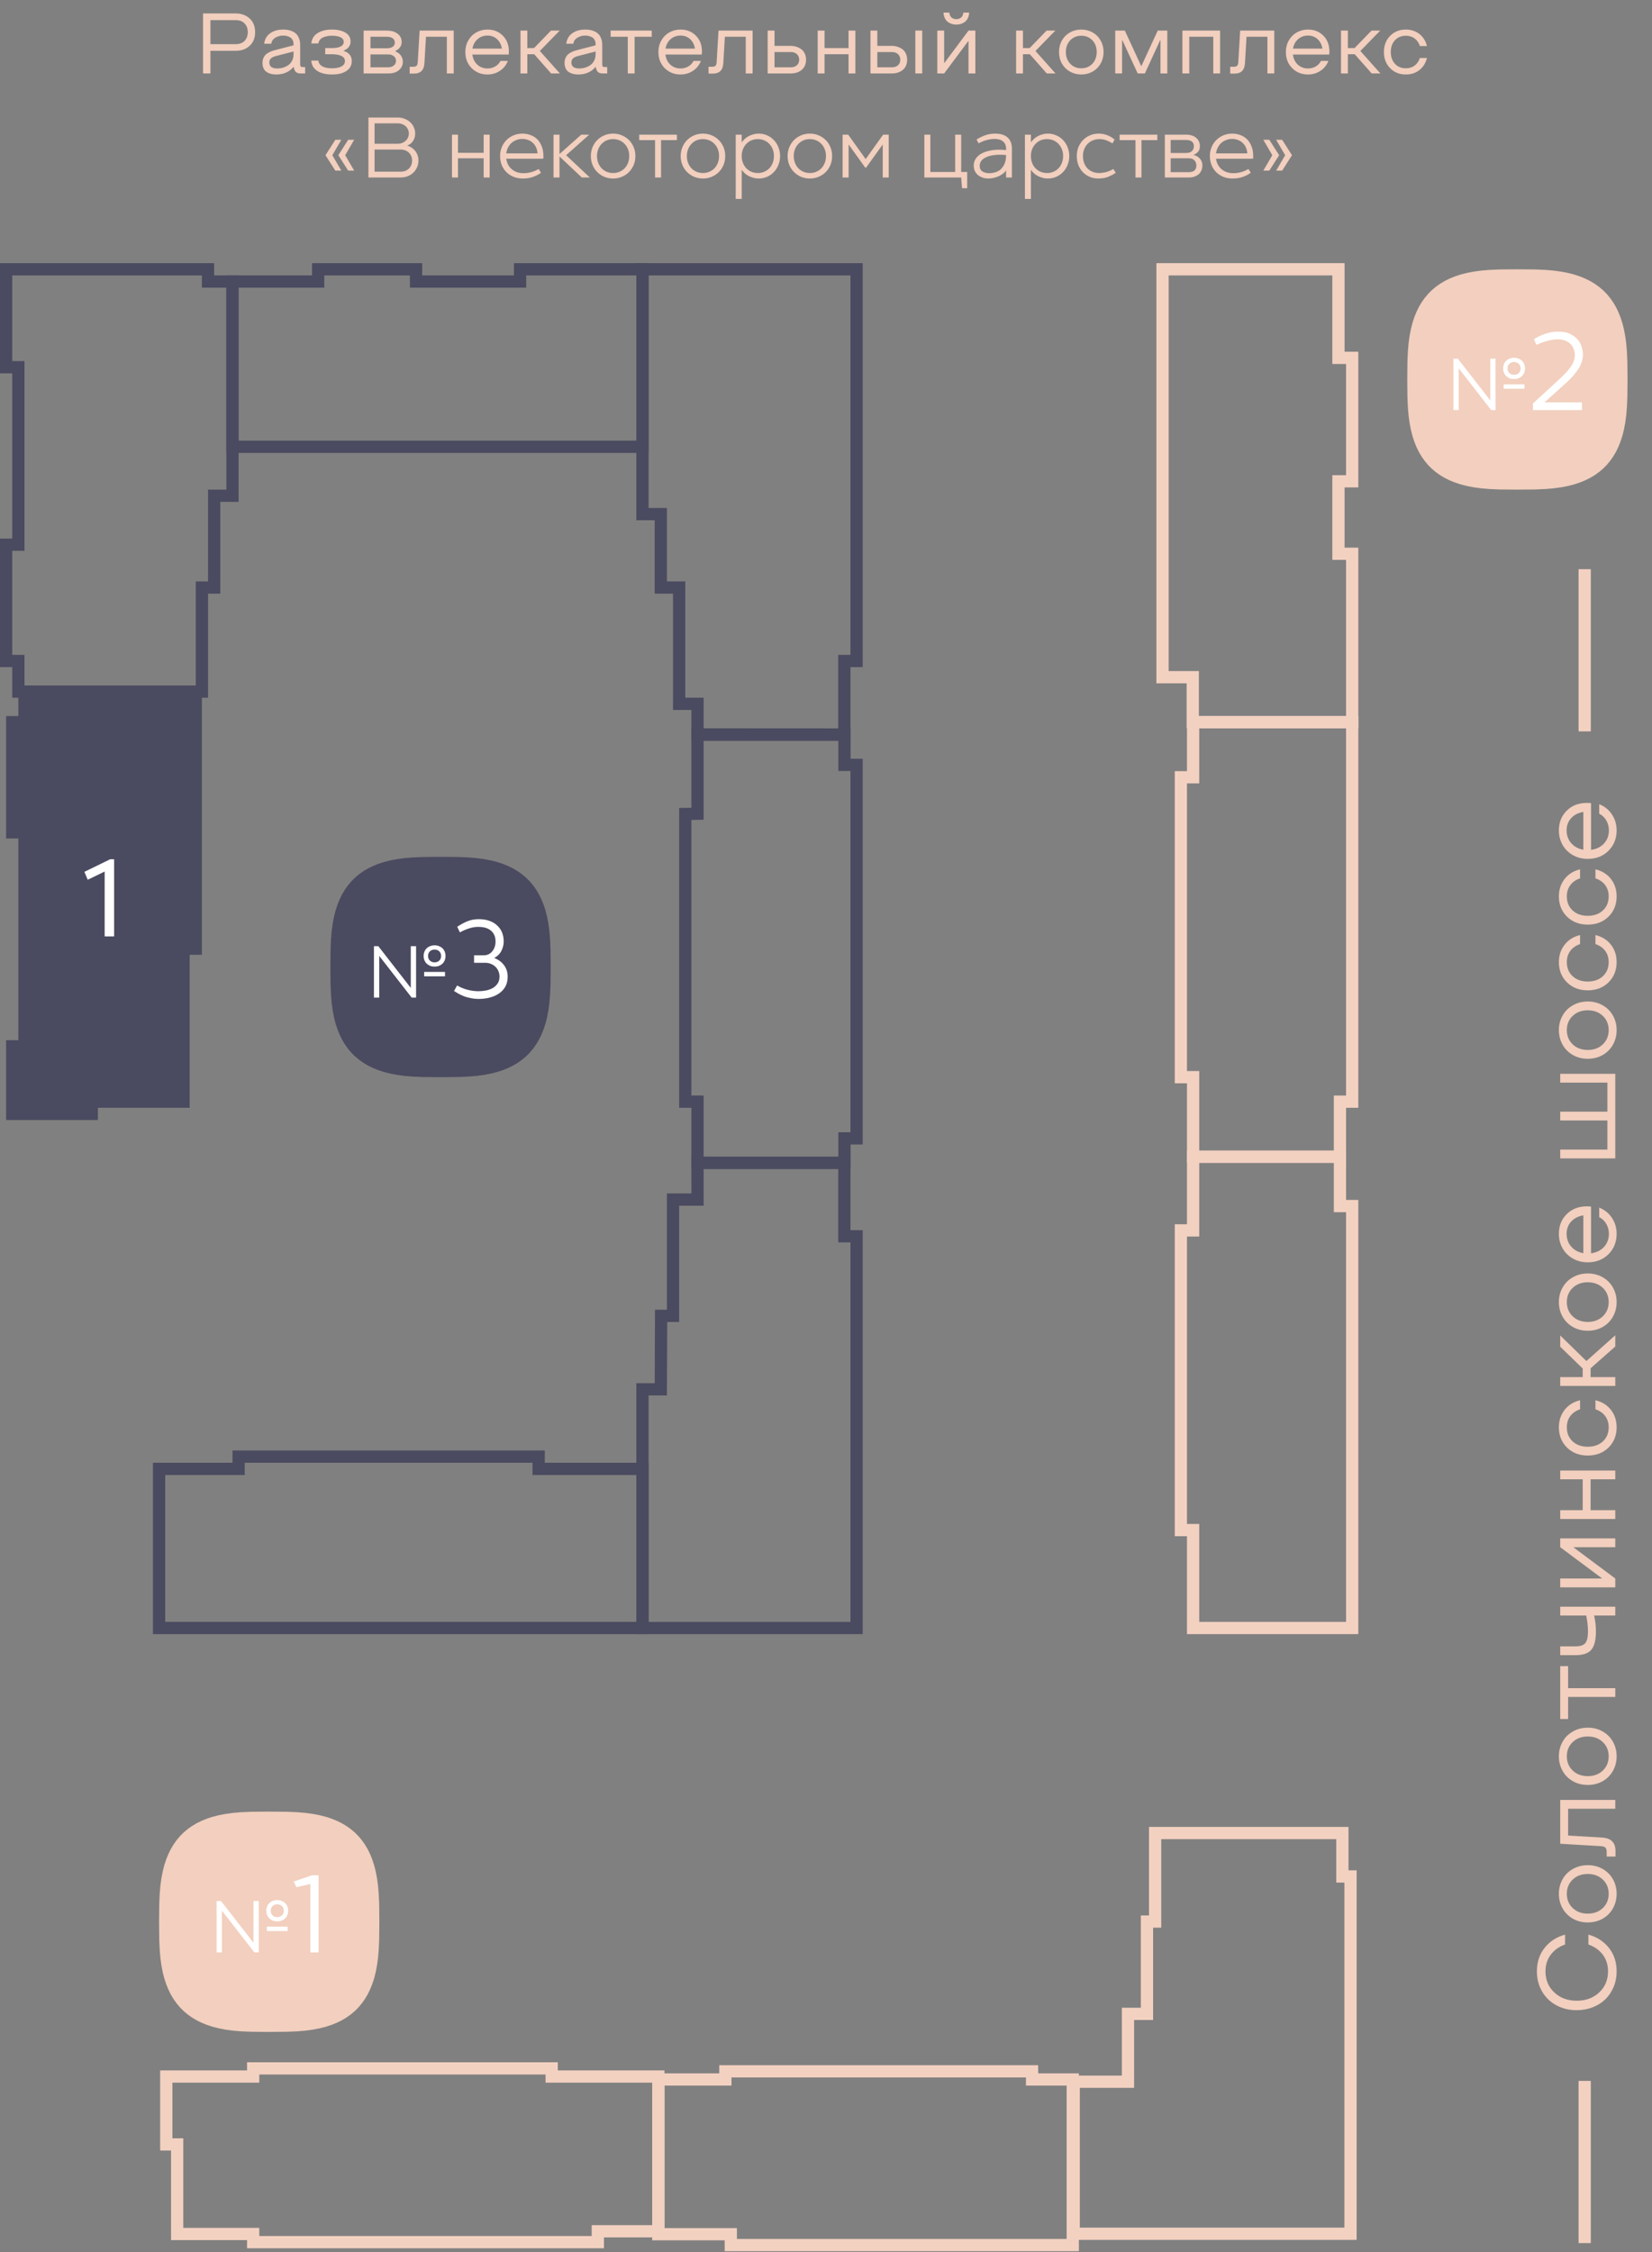 <svg width="270" height="368" viewBox="0 0 270 368" fill="none" xmlns="http://www.w3.org/2000/svg">
<rect x="0" y="0" width="270" height="368" fill="#808080" stroke="none"/>
<path d="M264.22 322.109C264.22 323.018 264.056 323.864 263.728 324.649C263.399 325.435 262.951 326.105 262.383 326.662C261.809 327.219 261.117 327.655 260.309 327.972C259.5 328.288 258.63 328.446 257.698 328.446C256.456 328.446 255.34 328.177 254.35 327.638C253.354 327.093 252.577 326.337 252.021 325.37C251.464 324.403 251.186 323.316 251.186 322.109C251.186 320.609 251.604 319.329 252.442 318.269C253.28 317.208 254.396 316.484 255.791 316.098V317.715C254.801 318.066 254.021 318.623 253.453 319.385C252.879 320.141 252.592 321.049 252.592 322.109C252.592 323.498 253.072 324.644 254.033 325.546C254.988 326.448 256.21 326.899 257.698 326.899C259.187 326.899 260.411 326.448 261.372 325.546C262.333 324.644 262.813 323.498 262.813 322.109C262.813 321.049 262.529 320.141 261.961 319.385C261.387 318.623 260.602 318.066 259.605 317.715V316.098C261 316.484 262.119 317.208 262.963 318.269C263.801 319.329 264.22 320.609 264.22 322.109ZM263.622 307.062C264.021 307.771 264.22 308.56 264.22 309.427C264.22 310.294 264.021 311.085 263.622 311.8C263.224 312.515 262.664 313.08 261.943 313.496C261.217 313.906 260.402 314.111 259.5 314.111C258.598 314.111 257.786 313.906 257.065 313.496C256.339 313.08 255.776 312.515 255.378 311.8C254.979 311.085 254.78 310.294 254.78 309.427C254.78 308.56 254.979 307.771 255.378 307.062C255.776 306.348 256.339 305.785 257.065 305.375C257.786 304.959 258.598 304.751 259.5 304.751C260.402 304.751 261.217 304.959 261.943 305.375C262.664 305.785 263.224 306.348 263.622 307.062ZM261.961 311.756C262.6 311.141 262.919 310.364 262.919 309.427C262.919 308.489 262.6 307.716 261.961 307.106C261.322 306.497 260.502 306.192 259.5 306.192C258.498 306.192 257.678 306.497 257.039 307.106C256.4 307.716 256.081 308.489 256.081 309.427C256.081 310.364 256.4 311.141 257.039 311.756C257.678 312.365 258.498 312.67 259.5 312.67C260.502 312.67 261.322 312.365 261.961 311.756ZM255 294.09H264V295.531H256.292V299.917L261.838 300.242C263.303 300.318 264.035 301.051 264.035 302.439V303.345H262.594V302.624C262.594 302.267 262.523 302.021 262.383 301.886C262.242 301.745 261.99 301.666 261.627 301.648L255 301.253V294.09ZM263.622 284.598C264.021 285.307 264.22 286.095 264.22 286.962C264.22 287.829 264.021 288.62 263.622 289.335C263.224 290.05 262.664 290.615 261.943 291.031C261.217 291.441 260.402 291.646 259.5 291.646C258.598 291.646 257.786 291.441 257.065 291.031C256.339 290.615 255.776 290.05 255.378 289.335C254.979 288.62 254.78 287.829 254.78 286.962C254.78 286.095 254.979 285.307 255.378 284.598C255.776 283.883 256.339 283.32 257.065 282.91C257.786 282.494 258.598 282.286 259.5 282.286C260.402 282.286 261.217 282.494 261.943 282.91C262.664 283.32 263.224 283.883 263.622 284.598ZM261.961 289.291C262.6 288.676 262.919 287.899 262.919 286.962C262.919 286.024 262.6 285.251 261.961 284.642C261.322 284.032 260.502 283.728 259.5 283.728C258.498 283.728 257.678 284.032 257.039 284.642C256.4 285.251 256.081 286.024 256.081 286.962C256.081 287.899 256.4 288.676 257.039 289.291C257.678 289.9 258.498 290.205 259.5 290.205C260.502 290.205 261.322 289.9 261.961 289.291ZM256.292 280.871H255L255 272.231H256.292V275.835H264V277.268H256.292V280.871ZM255 262.52H264V263.961H260.546C260.739 264.857 260.836 265.722 260.836 266.554C260.836 267.937 260.593 268.93 260.106 269.533C259.614 270.137 258.753 270.438 257.522 270.438H255V268.997H257.522C258.296 268.997 258.826 268.815 259.113 268.452C259.395 268.089 259.535 267.456 259.535 266.554C259.535 265.745 259.438 264.881 259.245 263.961H255V262.52ZM255 251.357H264V252.799H257.232V252.869L264 257.914V259.355H255V257.914H261.768V257.844L255 252.799V251.357ZM259.966 246.752H264V248.193H255V246.752H258.674V241.707H255V240.274H264V241.707H259.966V246.752ZM264.22 233.208C264.22 234.544 263.777 235.648 262.893 236.521C262.008 237.389 260.877 237.822 259.5 237.822C258.123 237.822 256.992 237.389 256.107 236.521C255.223 235.648 254.78 234.544 254.78 233.208C254.78 232.106 255.094 231.157 255.721 230.36C256.342 229.563 257.183 229.039 258.243 228.787V230.264C257.552 230.498 257.019 230.87 256.644 231.38C256.269 231.884 256.081 232.493 256.081 233.208C256.081 234.157 256.397 234.925 257.03 235.511C257.663 236.091 258.486 236.381 259.5 236.381C260.514 236.381 261.337 236.091 261.97 235.511C262.603 234.925 262.919 234.157 262.919 233.208C262.919 232.493 262.731 231.884 262.356 231.38C261.981 230.87 261.448 230.498 260.757 230.264V228.787C261.817 229.039 262.661 229.563 263.288 230.36C263.909 231.157 264.22 232.106 264.22 233.208ZM264 226.449H255V225.008H258.674L258.674 223.602L255 220.042V218.205L259.28 222.38L264 218.17V220.007L259.966 223.566L259.966 225.008H264V226.449ZM263.622 210.383C264.021 211.092 264.22 211.88 264.22 212.747C264.22 213.614 264.021 214.405 263.622 215.12C263.224 215.835 262.664 216.4 261.943 216.816C261.217 217.227 260.402 217.432 259.5 217.432C258.598 217.432 257.786 217.227 257.065 216.816C256.339 216.4 255.776 215.835 255.378 215.12C254.979 214.405 254.78 213.614 254.78 212.747C254.78 211.88 254.979 211.092 255.378 210.383C255.776 209.668 256.339 209.105 257.065 208.695C257.786 208.279 258.598 208.071 259.5 208.071C260.402 208.071 261.217 208.279 261.943 208.695C262.664 209.105 263.224 209.668 263.622 210.383ZM261.961 215.076C262.6 214.461 262.919 213.685 262.919 212.747C262.919 211.81 262.6 211.036 261.961 210.427C261.322 209.817 260.502 209.513 259.5 209.513C258.498 209.513 257.678 209.817 257.039 210.427C256.4 211.036 256.081 211.81 256.081 212.747C256.081 213.685 256.4 214.461 257.039 215.076C257.678 215.686 258.498 215.99 259.5 215.99C260.502 215.99 261.322 215.686 261.961 215.076ZM264.22 201.603C264.22 202.927 263.777 204.034 262.893 204.925C262.002 205.81 260.871 206.252 259.5 206.252C258.598 206.252 257.786 206.047 257.065 205.637C256.339 205.221 255.776 204.661 255.378 203.958C254.979 203.249 254.78 202.464 254.78 201.603C254.78 200.296 255.208 199.221 256.063 198.377C256.913 197.527 258.023 197.103 259.395 197.103L260.036 197.138V204.775C260.909 204.664 261.615 204.318 262.154 203.738C262.688 203.152 262.954 202.44 262.954 201.603C262.954 200.999 262.813 200.457 262.532 199.977C262.251 199.49 261.864 199.121 261.372 198.869V197.322C262.251 197.662 262.945 198.219 263.455 198.992C263.965 199.76 264.22 200.63 264.22 201.603ZM258.779 204.758V198.579C257.947 198.714 257.285 199.051 256.793 199.59C256.295 200.129 256.046 200.8 256.046 201.603C256.046 202.411 256.295 203.103 256.793 203.677C257.291 204.251 257.953 204.611 258.779 204.758ZM255 175.446H264V189.271H255V187.83H262.708V183.075H255V181.634H262.708V176.888H255V175.446ZM263.622 165.945C264.021 166.654 264.22 167.442 264.22 168.31C264.22 169.177 264.021 169.968 263.622 170.683C263.224 171.397 262.664 171.963 261.943 172.379C261.217 172.789 260.402 172.994 259.5 172.994C258.598 172.994 257.786 172.789 257.065 172.379C256.339 171.963 255.776 171.397 255.378 170.683C254.979 169.968 254.78 169.177 254.78 168.31C254.78 167.442 254.979 166.654 255.378 165.945C255.776 165.23 256.339 164.668 257.065 164.258C257.786 163.842 258.598 163.634 259.5 163.634C260.402 163.634 261.217 163.842 261.943 164.258C262.664 164.668 263.224 165.23 263.622 165.945ZM261.961 170.639C262.6 170.023 262.919 169.247 262.919 168.31C262.919 167.372 262.6 166.599 261.961 165.989C261.322 165.38 260.502 165.075 259.5 165.075C258.498 165.075 257.678 165.38 257.039 165.989C256.4 166.599 256.081 167.372 256.081 168.31C256.081 169.247 256.4 170.023 257.039 170.639C257.678 171.248 258.498 171.553 259.5 171.553C260.502 171.553 261.322 171.248 261.961 170.639ZM264.22 157.2C264.22 158.536 263.777 159.641 262.893 160.514C262.008 161.381 260.877 161.814 259.5 161.814C258.123 161.814 256.992 161.381 256.107 160.514C255.223 159.641 254.78 158.536 254.78 157.2C254.78 156.099 255.094 155.149 255.721 154.353C256.342 153.556 257.183 153.031 258.243 152.779V154.256C257.552 154.49 257.019 154.862 256.644 155.372C256.269 155.876 256.081 156.485 256.081 157.2C256.081 158.149 256.397 158.917 257.03 159.503C257.663 160.083 258.486 160.373 259.5 160.373C260.514 160.373 261.337 160.083 261.97 159.503C262.603 158.917 262.919 158.149 262.919 157.2C262.919 156.485 262.731 155.876 262.356 155.372C261.981 154.862 261.448 154.49 260.757 154.256V152.779C261.817 153.031 262.661 153.556 263.288 154.353C263.909 155.149 264.22 156.099 264.22 157.2ZM264.22 146.46C264.22 147.796 263.777 148.9 262.893 149.773C262.008 150.641 260.877 151.074 259.5 151.074C258.123 151.074 256.992 150.641 256.107 149.773C255.223 148.9 254.78 147.796 254.78 146.46C254.78 145.358 255.094 144.409 255.721 143.612C256.342 142.815 257.183 142.291 258.243 142.039V143.516C257.552 143.75 257.019 144.122 256.644 144.632C256.269 145.136 256.081 145.745 256.081 146.46C256.081 147.409 256.397 148.177 257.03 148.763C257.663 149.343 258.486 149.633 259.5 149.633C260.514 149.633 261.337 149.343 261.97 148.763C262.603 148.177 262.919 147.409 262.919 146.46C262.919 145.745 262.731 145.136 262.356 144.632C261.981 144.122 261.448 143.75 260.757 143.516V142.039C261.817 142.291 262.661 142.815 263.288 143.612C263.909 144.409 264.22 145.358 264.22 146.46ZM264.22 135.685C264.22 137.009 263.777 138.116 262.893 139.007C262.002 139.892 260.871 140.334 259.5 140.334C258.598 140.334 257.786 140.129 257.065 139.719C256.339 139.303 255.776 138.743 255.378 138.04C254.979 137.331 254.78 136.546 254.78 135.685C254.78 134.378 255.208 133.303 256.063 132.459C256.913 131.609 258.023 131.185 259.395 131.185L260.036 131.22V138.857C260.909 138.746 261.615 138.4 262.154 137.82C262.688 137.234 262.954 136.522 262.954 135.685C262.954 135.081 262.813 134.539 262.532 134.059C262.251 133.572 261.864 133.203 261.372 132.951V131.404C262.251 131.744 262.945 132.301 263.455 133.074C263.965 133.842 264.22 134.712 264.22 135.685ZM258.779 138.84V132.661C257.947 132.796 257.285 133.133 256.793 133.672C256.295 134.211 256.046 134.882 256.046 135.685C256.046 136.493 256.295 137.185 256.793 137.759C257.291 138.333 257.953 138.693 258.779 138.84Z" fill="#F2CFBE"/>
<path d="M259 340V366.5" stroke="#F3D1C1" stroke-width="2"/>
<path d="M259 93V119.5" stroke="#F3D1C1" stroke-width="2"/>
<path d="M38.505 8.302H34.39V12H33.187V2.197H38.505C39.439 2.197 40.205 2.471 40.802 3.018C41.399 3.564 41.697 4.31 41.697 5.253C41.697 6.196 41.399 6.941 40.802 7.488C40.205 8.031 39.439 8.302 38.505 8.302ZM34.39 7.215H38.505C39.143 7.215 39.633 7.035 39.975 6.675C40.321 6.31 40.494 5.836 40.494 5.253C40.494 4.67 40.321 4.198 39.975 3.838C39.633 3.473 39.143 3.291 38.505 3.291H34.39V7.215ZM45.17 12.171C44.96 12.171 44.762 12.157 44.575 12.13C44.388 12.107 44.188 12.055 43.974 11.973C43.764 11.891 43.582 11.784 43.427 11.651C43.276 11.519 43.151 11.337 43.051 11.104C42.95 10.872 42.9 10.601 42.9 10.291C42.9 10.018 42.941 9.771 43.023 9.553C43.105 9.334 43.21 9.154 43.338 9.013C43.465 8.867 43.632 8.737 43.837 8.623C44.047 8.505 44.247 8.411 44.438 8.343C44.634 8.274 44.869 8.206 45.143 8.138L47.973 7.406V7.215C47.973 6.951 47.92 6.723 47.815 6.531C47.711 6.335 47.572 6.189 47.398 6.094C47.225 5.993 47.047 5.923 46.865 5.882C46.683 5.836 46.492 5.813 46.291 5.813C45.799 5.813 45.364 5.932 44.985 6.169C44.612 6.401 44.393 6.729 44.329 7.153H43.181C43.263 6.415 43.586 5.843 44.151 5.438C44.717 5.032 45.43 4.829 46.291 4.829C46.546 4.829 46.788 4.847 47.016 4.884C47.243 4.916 47.487 4.989 47.747 5.103C48.007 5.212 48.228 5.355 48.41 5.533C48.597 5.711 48.752 5.957 48.875 6.271C48.998 6.581 49.06 6.941 49.06 7.352V10.517C49.06 10.685 49.092 10.801 49.155 10.865C49.224 10.929 49.342 10.961 49.511 10.961H49.873V12H49.087C48.545 12 48.21 11.758 48.082 11.275L48 10.961H47.938C47.62 11.353 47.221 11.654 46.742 11.863C46.268 12.068 45.744 12.171 45.17 12.171ZM45.307 11.187C45.639 11.187 45.958 11.141 46.264 11.05C46.574 10.954 46.858 10.817 47.118 10.64C47.378 10.457 47.585 10.213 47.74 9.908C47.895 9.603 47.973 9.254 47.973 8.862V8.418L45.143 9.143C44.751 9.243 44.466 9.375 44.288 9.539C44.11 9.699 44.022 9.922 44.022 10.209C44.022 10.861 44.45 11.187 45.307 11.187ZM54.275 12.171C53.227 12.171 52.407 11.968 51.815 11.562C51.222 11.152 50.912 10.599 50.885 9.901H52.033C52.074 10.302 52.284 10.612 52.662 10.831C53.045 11.05 53.583 11.159 54.275 11.159C54.913 11.159 55.422 11.059 55.8 10.858C56.183 10.658 56.374 10.366 56.374 9.983C56.374 9.605 56.18 9.325 55.793 9.143C55.41 8.956 54.884 8.862 54.214 8.862H53.154V7.857H54.248C54.854 7.857 55.326 7.773 55.663 7.604C56.005 7.436 56.176 7.183 56.176 6.846C56.176 6.508 56.007 6.258 55.67 6.094C55.333 5.925 54.859 5.841 54.248 5.841C53.984 5.841 53.738 5.861 53.51 5.902C53.282 5.939 53.059 6.003 52.84 6.094C52.626 6.18 52.448 6.31 52.307 6.483C52.165 6.652 52.074 6.857 52.033 7.099H50.885C50.94 6.383 51.27 5.827 51.876 5.431C52.487 5.03 53.277 4.829 54.248 4.829C55.15 4.829 55.884 4.995 56.449 5.328C57.014 5.661 57.297 6.148 57.297 6.791C57.297 7.461 56.923 7.955 56.176 8.274V8.329C56.586 8.448 56.907 8.646 57.14 8.924C57.377 9.197 57.495 9.55 57.495 9.983C57.495 10.667 57.208 11.203 56.634 11.59C56.06 11.977 55.273 12.171 54.275 12.171ZM59.43 12V5H63.237C63.962 5 64.545 5.171 64.987 5.513C65.429 5.85 65.65 6.294 65.65 6.846C65.65 7.502 65.304 7.996 64.611 8.329V8.391C65.003 8.546 65.306 8.773 65.52 9.074C65.735 9.37 65.842 9.71 65.842 10.093C65.842 10.63 65.632 11.084 65.213 11.453C64.798 11.818 64.233 12 63.518 12H59.43ZM60.551 7.885H63.237C63.629 7.885 63.941 7.805 64.174 7.646C64.411 7.481 64.529 7.249 64.529 6.948C64.529 6.647 64.411 6.415 64.174 6.251C63.941 6.087 63.629 6.005 63.237 6.005H60.551V7.885ZM60.551 10.995H63.408C63.809 10.995 64.128 10.897 64.365 10.701C64.602 10.505 64.721 10.252 64.721 9.942C64.721 9.632 64.602 9.38 64.365 9.184C64.128 8.988 63.809 8.89 63.408 8.89H60.551V10.995ZM74.154 5V12H73.033V6.005H69.622L69.369 10.318C69.31 11.458 68.74 12.027 67.66 12.027H66.956V10.906H67.517C67.795 10.906 67.986 10.852 68.091 10.742C68.2 10.633 68.262 10.437 68.275 10.154L68.583 5H74.154ZM79.671 12.171C78.641 12.171 77.78 11.827 77.087 11.139C76.399 10.446 76.055 9.566 76.055 8.5C76.055 7.798 76.214 7.167 76.533 6.606C76.857 6.041 77.292 5.604 77.839 5.294C78.39 4.984 79.001 4.829 79.671 4.829C80.687 4.829 81.523 5.162 82.18 5.827C82.841 6.488 83.171 7.352 83.171 8.418L83.144 8.917H77.203C77.29 9.596 77.559 10.145 78.01 10.565C78.466 10.979 79.019 11.187 79.671 11.187C80.14 11.187 80.562 11.077 80.936 10.858C81.314 10.64 81.601 10.339 81.797 9.956H83C82.736 10.64 82.303 11.18 81.701 11.576C81.104 11.973 80.427 12.171 79.671 12.171ZM77.217 7.939H82.022C81.918 7.292 81.656 6.777 81.236 6.395C80.817 6.007 80.295 5.813 79.671 5.813C79.042 5.813 78.504 6.007 78.058 6.395C77.611 6.782 77.331 7.297 77.217 7.939ZM85.064 12V5H86.186V7.857H87.279L90.048 5H91.477L88.23 8.329L91.504 12H90.075L87.307 8.862H86.186V12H85.064ZM94.539 12.171C94.329 12.171 94.131 12.157 93.944 12.13C93.757 12.107 93.557 12.055 93.343 11.973C93.133 11.891 92.951 11.784 92.796 11.651C92.645 11.519 92.52 11.337 92.42 11.104C92.32 10.872 92.269 10.601 92.269 10.291C92.269 10.018 92.311 9.771 92.393 9.553C92.475 9.334 92.579 9.154 92.707 9.013C92.835 8.867 93.001 8.737 93.206 8.623C93.416 8.505 93.616 8.411 93.808 8.343C94.004 8.274 94.238 8.206 94.512 8.138L97.342 7.406V7.215C97.342 6.951 97.289 6.723 97.185 6.531C97.08 6.335 96.941 6.189 96.768 6.094C96.594 5.993 96.417 5.923 96.234 5.882C96.052 5.836 95.861 5.813 95.66 5.813C95.168 5.813 94.733 5.932 94.355 6.169C93.981 6.401 93.762 6.729 93.698 7.153H92.55C92.632 6.415 92.955 5.843 93.52 5.438C94.086 5.032 94.799 4.829 95.66 4.829C95.915 4.829 96.157 4.847 96.385 4.884C96.613 4.916 96.856 4.989 97.116 5.103C97.376 5.212 97.597 5.355 97.779 5.533C97.966 5.711 98.121 5.957 98.244 6.271C98.367 6.581 98.429 6.941 98.429 7.352V10.517C98.429 10.685 98.461 10.801 98.524 10.865C98.593 10.929 98.711 10.961 98.88 10.961H99.242V12H98.456C97.914 12 97.579 11.758 97.451 11.275L97.369 10.961H97.308C96.989 11.353 96.59 11.654 96.111 11.863C95.637 12.068 95.113 12.171 94.539 12.171ZM94.676 11.187C95.008 11.187 95.328 11.141 95.633 11.05C95.943 10.954 96.228 10.817 96.487 10.64C96.747 10.457 96.954 10.213 97.109 9.908C97.264 9.603 97.342 9.254 97.342 8.862V8.418L94.512 9.143C94.12 9.243 93.835 9.375 93.657 9.539C93.48 9.699 93.391 9.922 93.391 10.209C93.391 10.861 93.819 11.187 94.676 11.187ZM99.803 6.005V5H106.522V6.005H103.72V12H102.605V6.005H99.803ZM111.226 12.171C110.196 12.171 109.334 11.827 108.642 11.139C107.953 10.446 107.609 9.566 107.609 8.5C107.609 7.798 107.769 7.167 108.088 6.606C108.411 6.041 108.847 5.604 109.394 5.294C109.945 4.984 110.556 4.829 111.226 4.829C112.242 4.829 113.078 5.162 113.734 5.827C114.395 6.488 114.726 7.352 114.726 8.418L114.698 8.917H108.758C108.844 9.596 109.113 10.145 109.564 10.565C110.02 10.979 110.574 11.187 111.226 11.187C111.695 11.187 112.117 11.077 112.49 10.858C112.868 10.64 113.156 10.339 113.352 9.956H114.555C114.29 10.64 113.857 11.18 113.256 11.576C112.659 11.973 111.982 12.171 111.226 12.171ZM108.771 7.939H113.577C113.472 7.292 113.21 6.777 112.791 6.395C112.372 6.007 111.85 5.813 111.226 5.813C110.597 5.813 110.059 6.007 109.612 6.395C109.166 6.782 108.885 7.297 108.771 7.939ZM123.004 5V12H121.883V6.005H118.472L118.219 10.318C118.16 11.458 117.59 12.027 116.51 12.027H115.806V10.906H116.366C116.644 10.906 116.836 10.852 116.94 10.742C117.05 10.633 117.111 10.437 117.125 10.154L117.433 5H123.004ZM125.465 12V5H126.586V7.495H129.218C129.541 7.495 129.849 7.541 130.141 7.632C130.437 7.718 130.706 7.851 130.947 8.028C131.189 8.201 131.38 8.438 131.521 8.739C131.667 9.035 131.74 9.375 131.74 9.758C131.74 10.068 131.692 10.35 131.597 10.605C131.506 10.856 131.38 11.068 131.221 11.241C131.066 11.41 130.881 11.553 130.667 11.672C130.453 11.786 130.227 11.87 129.99 11.925C129.753 11.975 129.505 12 129.245 12H125.465ZM126.586 10.995H129.245C129.674 10.995 130.008 10.881 130.25 10.653C130.496 10.425 130.619 10.127 130.619 9.758C130.619 9.384 130.494 9.081 130.243 8.849C129.997 8.616 129.655 8.5 129.218 8.5H126.586V10.995ZM134.762 8.862V12H133.641V5H134.762V7.857H138.686V5H139.8V12H138.686V8.862H134.762ZM150.724 5V12H149.603V5H150.724ZM145.768 12H142.268V5H143.389V7.495H145.74C146.064 7.495 146.371 7.541 146.663 7.632C146.959 7.718 147.228 7.851 147.47 8.028C147.711 8.201 147.903 8.438 148.044 8.739C148.19 9.035 148.263 9.375 148.263 9.758C148.263 10.068 148.215 10.35 148.119 10.605C148.028 10.856 147.903 11.068 147.743 11.241C147.588 11.41 147.404 11.553 147.189 11.672C146.975 11.786 146.75 11.87 146.513 11.925C146.276 11.975 146.027 12 145.768 12ZM143.389 8.5V10.995H145.768C146.196 10.995 146.531 10.881 146.772 10.653C147.019 10.425 147.142 10.127 147.142 9.758C147.142 9.384 147.016 9.081 146.766 8.849C146.52 8.616 146.178 8.5 145.74 8.5H143.389ZM157.047 3.913C156.814 3.986 156.566 4.022 156.302 4.022C156.037 4.022 155.789 3.986 155.557 3.913C155.324 3.84 155.108 3.731 154.907 3.585C154.711 3.435 154.549 3.229 154.422 2.97C154.294 2.705 154.221 2.402 154.203 2.061H155.153C155.172 2.261 155.219 2.434 155.297 2.58C155.374 2.726 155.47 2.838 155.584 2.915C155.698 2.988 155.812 3.043 155.926 3.079C156.044 3.111 156.17 3.127 156.302 3.127C156.434 3.127 156.557 3.111 156.671 3.079C156.789 3.043 156.906 2.988 157.02 2.915C157.133 2.838 157.229 2.726 157.307 2.58C157.384 2.434 157.432 2.261 157.45 2.061H158.4C158.382 2.402 158.309 2.705 158.182 2.97C158.054 3.229 157.89 3.435 157.689 3.585C157.493 3.731 157.279 3.84 157.047 3.913ZM159.412 5V12H158.291V6.736H158.236L154.312 12H153.191V5H154.312V10.264H154.367L158.291 5H159.412ZM166.07 12V5H167.191V7.857H168.285L171.054 5H172.482L169.235 8.329L172.51 12H171.081L168.312 8.862H167.191V12H166.07ZM178.566 11.706C178.015 12.016 177.402 12.171 176.728 12.171C176.053 12.171 175.438 12.016 174.882 11.706C174.326 11.396 173.886 10.961 173.562 10.4C173.243 9.835 173.084 9.202 173.084 8.5C173.084 7.798 173.243 7.167 173.562 6.606C173.886 6.041 174.326 5.604 174.882 5.294C175.438 4.984 176.053 4.829 176.728 4.829C177.402 4.829 178.015 4.984 178.566 5.294C179.122 5.604 179.56 6.041 179.879 6.606C180.202 7.167 180.364 7.798 180.364 8.5C180.364 9.202 180.202 9.835 179.879 10.4C179.56 10.961 179.122 11.396 178.566 11.706ZM174.916 10.414C175.395 10.911 175.998 11.159 176.728 11.159C177.457 11.159 178.058 10.911 178.532 10.414C179.006 9.917 179.243 9.279 179.243 8.5C179.243 7.721 179.006 7.083 178.532 6.586C178.058 6.089 177.457 5.841 176.728 5.841C175.998 5.841 175.395 6.089 174.916 6.586C174.442 7.083 174.205 7.721 174.205 8.5C174.205 9.279 174.442 9.917 174.916 10.414ZM190.782 5V12H189.668V6.593H189.606L187.118 12H185.942L183.447 6.593H183.393V12H182.271V5H183.844L186.503 10.77H186.558L189.217 5H190.782ZM194.371 6.005V12H193.25V5H199.409V12H198.295V6.005H194.371ZM208.262 5V12H207.141V6.005H203.729L203.477 10.318C203.417 11.458 202.848 12.027 201.768 12.027H201.063V10.906H201.624C201.902 10.906 202.093 10.852 202.198 10.742C202.308 10.633 202.369 10.437 202.383 10.154L202.69 5H208.262ZM213.778 12.171C212.748 12.171 211.887 11.827 211.194 11.139C210.506 10.446 210.162 9.566 210.162 8.5C210.162 7.798 210.322 7.167 210.641 6.606C210.964 6.041 211.399 5.604 211.946 5.294C212.498 4.984 213.108 4.829 213.778 4.829C214.795 4.829 215.631 5.162 216.287 5.827C216.948 6.488 217.278 7.352 217.278 8.418L217.251 8.917H211.311C211.397 9.596 211.666 10.145 212.117 10.565C212.573 10.979 213.127 11.187 213.778 11.187C214.248 11.187 214.669 11.077 215.043 10.858C215.421 10.64 215.708 10.339 215.904 9.956H217.107C216.843 10.64 216.41 11.18 215.809 11.576C215.212 11.973 214.535 12.171 213.778 12.171ZM211.324 7.939H216.13C216.025 7.292 215.763 6.777 215.344 6.395C214.924 6.007 214.403 5.813 213.778 5.813C213.149 5.813 212.612 6.007 212.165 6.395C211.718 6.782 211.438 7.297 211.324 7.939ZM219.172 12V5H220.293V7.857H221.387L224.155 5H225.584L222.337 8.329L225.611 12H224.183L221.414 8.862H220.293V12H219.172ZM229.774 12.171C228.735 12.171 227.876 11.827 227.197 11.139C226.523 10.45 226.186 9.571 226.186 8.5C226.186 7.429 226.523 6.549 227.197 5.861C227.876 5.173 228.735 4.829 229.774 4.829C230.631 4.829 231.369 5.073 231.989 5.561C232.609 6.044 233.017 6.698 233.213 7.522H232.064C231.882 6.985 231.593 6.57 231.196 6.278C230.804 5.987 230.33 5.841 229.774 5.841C229.036 5.841 228.439 6.087 227.983 6.579C227.532 7.071 227.307 7.712 227.307 8.5C227.307 9.288 227.532 9.929 227.983 10.421C228.439 10.913 229.036 11.159 229.774 11.159C230.33 11.159 230.804 11.013 231.196 10.722C231.593 10.43 231.882 10.015 232.064 9.478H233.213C233.017 10.302 232.609 10.959 231.989 11.446C231.369 11.929 230.631 12.171 229.774 12.171Z" fill="#F2CFBE"/>
<path d="M53.197 25.36L54.807 22.84H55.788L54.318 25.36L55.788 27.88H54.807L53.197 25.36ZM55.297 25.36L56.907 22.84H57.888L56.417 25.36L57.888 27.88H56.907L55.297 25.36ZM60.214 19.2H65.002C65.404 19.2 65.777 19.27 66.122 19.41C66.477 19.541 66.78 19.723 67.032 19.956C67.294 20.189 67.494 20.469 67.634 20.796C67.784 21.113 67.858 21.454 67.858 21.818C67.858 22.275 67.742 22.681 67.508 23.036C67.284 23.381 66.962 23.633 66.542 23.792C66.785 23.857 67.018 23.96 67.242 24.1C67.466 24.24 67.662 24.413 67.83 24.618C67.998 24.823 68.134 25.061 68.236 25.332C68.339 25.603 68.39 25.906 68.39 26.242C68.39 26.625 68.316 26.984 68.166 27.32C68.026 27.656 67.826 27.95 67.564 28.202C67.312 28.445 67.009 28.641 66.654 28.79C66.3 28.93 65.912 29 65.492 29H60.214V19.2ZM65.002 23.484C65.273 23.484 65.52 23.442 65.744 23.358C65.968 23.265 66.16 23.143 66.318 22.994C66.477 22.845 66.598 22.667 66.682 22.462C66.776 22.257 66.822 22.042 66.822 21.818C66.822 21.594 66.776 21.379 66.682 21.174C66.598 20.969 66.477 20.791 66.318 20.642C66.16 20.493 65.968 20.376 65.744 20.292C65.52 20.199 65.273 20.152 65.002 20.152H61.222V23.484H65.002ZM65.492 28.048C65.791 28.048 66.052 28.001 66.276 27.908C66.51 27.805 66.706 27.675 66.864 27.516C67.023 27.348 67.144 27.157 67.228 26.942C67.312 26.718 67.354 26.485 67.354 26.242C67.354 25.999 67.312 25.771 67.228 25.556C67.144 25.332 67.023 25.141 66.864 24.982C66.706 24.814 66.51 24.683 66.276 24.59C66.052 24.487 65.791 24.436 65.492 24.436H61.222V28.048H65.492ZM79.049 22H80.029V29H79.049V25.864H74.849V29H73.869V22H74.849V24.968H79.049V22ZM85.429 29.168C84.879 29.168 84.374 29.075 83.917 28.888C83.469 28.701 83.082 28.445 82.755 28.118C82.428 27.791 82.177 27.404 81.999 26.956C81.822 26.508 81.733 26.023 81.733 25.5C81.733 24.977 81.826 24.492 82.013 24.044C82.2 23.596 82.457 23.209 82.783 22.882C83.11 22.555 83.493 22.299 83.931 22.112C84.379 21.925 84.86 21.832 85.373 21.832C85.849 21.832 86.297 21.911 86.717 22.07C87.137 22.219 87.501 22.448 87.809 22.756C88.117 23.064 88.36 23.447 88.537 23.904C88.724 24.361 88.817 24.893 88.817 25.5C88.817 25.584 88.817 25.659 88.817 25.724C88.817 25.789 88.808 25.859 88.789 25.934H82.741C82.835 26.634 83.133 27.203 83.637 27.642C84.141 28.081 84.79 28.3 85.583 28.3C85.975 28.3 86.386 28.244 86.815 28.132C87.245 28.011 87.65 27.838 88.033 27.614L88.425 28.23C88.043 28.501 87.609 28.725 87.123 28.902C86.638 29.079 86.073 29.168 85.429 29.168ZM87.851 25.066C87.832 24.702 87.753 24.375 87.613 24.086C87.483 23.787 87.305 23.54 87.081 23.344C86.867 23.139 86.61 22.98 86.311 22.868C86.022 22.756 85.709 22.7 85.373 22.7C85.028 22.7 84.701 22.761 84.393 22.882C84.094 22.994 83.829 23.153 83.595 23.358C83.371 23.563 83.184 23.811 83.035 24.1C82.886 24.389 82.788 24.711 82.741 25.066H87.851ZM90.467 22H91.447V25.164L95.003 22H96.305L92.525 25.36L96.403 29H95.087L91.447 25.57V29H90.467V22ZM100.207 29.168C99.694 29.168 99.213 29.075 98.765 28.888C98.326 28.701 97.944 28.445 97.617 28.118C97.29 27.791 97.034 27.404 96.847 26.956C96.66 26.508 96.567 26.023 96.567 25.5C96.567 24.977 96.66 24.492 96.847 24.044C97.034 23.596 97.29 23.209 97.617 22.882C97.944 22.555 98.326 22.299 98.765 22.112C99.213 21.925 99.694 21.832 100.207 21.832C100.721 21.832 101.197 21.925 101.635 22.112C102.083 22.299 102.471 22.555 102.797 22.882C103.124 23.209 103.381 23.596 103.567 24.044C103.754 24.492 103.847 24.977 103.847 25.5C103.847 26.023 103.754 26.508 103.567 26.956C103.381 27.404 103.124 27.791 102.797 28.118C102.471 28.445 102.083 28.701 101.635 28.888C101.197 29.075 100.721 29.168 100.207 29.168ZM100.207 28.272C100.59 28.272 100.94 28.202 101.257 28.062C101.584 27.922 101.864 27.731 102.097 27.488C102.331 27.236 102.513 26.942 102.643 26.606C102.774 26.27 102.839 25.901 102.839 25.5C102.839 25.099 102.774 24.73 102.643 24.394C102.513 24.058 102.331 23.769 102.097 23.526C101.864 23.274 101.584 23.078 101.257 22.938C100.94 22.798 100.59 22.728 100.207 22.728C99.825 22.728 99.47 22.798 99.143 22.938C98.826 23.078 98.55 23.274 98.317 23.526C98.084 23.769 97.902 24.058 97.771 24.394C97.641 24.73 97.575 25.099 97.575 25.5C97.575 25.901 97.641 26.27 97.771 26.606C97.902 26.942 98.084 27.236 98.317 27.488C98.55 27.731 98.826 27.922 99.143 28.062C99.47 28.202 99.825 28.272 100.207 28.272ZM104.472 22H110.632V22.896H108.042V29H107.062V22.896H104.472V22ZM114.891 29.168C114.377 29.168 113.897 29.075 113.449 28.888C113.01 28.701 112.627 28.445 112.301 28.118C111.974 27.791 111.717 27.404 111.531 26.956C111.344 26.508 111.251 26.023 111.251 25.5C111.251 24.977 111.344 24.492 111.531 24.044C111.717 23.596 111.974 23.209 112.301 22.882C112.627 22.555 113.01 22.299 113.449 22.112C113.897 21.925 114.377 21.832 114.891 21.832C115.404 21.832 115.88 21.925 116.319 22.112C116.767 22.299 117.154 22.555 117.481 22.882C117.807 23.209 118.064 23.596 118.251 24.044C118.437 24.492 118.531 24.977 118.531 25.5C118.531 26.023 118.437 26.508 118.251 26.956C118.064 27.404 117.807 27.791 117.481 28.118C117.154 28.445 116.767 28.701 116.319 28.888C115.88 29.075 115.404 29.168 114.891 29.168ZM114.891 28.272C115.273 28.272 115.623 28.202 115.941 28.062C116.267 27.922 116.547 27.731 116.781 27.488C117.014 27.236 117.196 26.942 117.327 26.606C117.457 26.27 117.523 25.901 117.523 25.5C117.523 25.099 117.457 24.73 117.327 24.394C117.196 24.058 117.014 23.769 116.781 23.526C116.547 23.274 116.267 23.078 115.941 22.938C115.623 22.798 115.273 22.728 114.891 22.728C114.508 22.728 114.153 22.798 113.827 22.938C113.509 23.078 113.234 23.274 113.001 23.526C112.767 23.769 112.585 24.058 112.455 24.394C112.324 24.73 112.259 25.099 112.259 25.5C112.259 25.901 112.324 26.27 112.455 26.606C112.585 26.942 112.767 27.236 113.001 27.488C113.234 27.731 113.509 27.922 113.827 28.062C114.153 28.202 114.508 28.272 114.891 28.272ZM123.996 29.168C123.679 29.168 123.38 29.126 123.1 29.042C122.82 28.967 122.559 28.865 122.316 28.734C122.083 28.603 121.873 28.454 121.686 28.286C121.509 28.109 121.355 27.927 121.224 27.74V32.5H120.244V22H121.224V23.26C121.355 23.073 121.509 22.896 121.686 22.728C121.873 22.551 122.083 22.397 122.316 22.266C122.559 22.135 122.82 22.033 123.1 21.958C123.38 21.874 123.679 21.832 123.996 21.832C124.491 21.832 124.948 21.925 125.368 22.112C125.798 22.299 126.166 22.555 126.474 22.882C126.792 23.209 127.039 23.596 127.216 24.044C127.403 24.492 127.496 24.977 127.496 25.5C127.496 26.023 127.403 26.508 127.216 26.956C127.039 27.404 126.792 27.791 126.474 28.118C126.166 28.445 125.798 28.701 125.368 28.888C124.948 29.075 124.491 29.168 123.996 29.168ZM123.856 28.272C124.239 28.272 124.589 28.202 124.906 28.062C125.233 27.922 125.513 27.731 125.746 27.488C125.98 27.236 126.162 26.942 126.292 26.606C126.423 26.27 126.488 25.901 126.488 25.5C126.488 25.099 126.423 24.73 126.292 24.394C126.162 24.058 125.98 23.769 125.746 23.526C125.513 23.274 125.233 23.078 124.906 22.938C124.589 22.798 124.239 22.728 123.856 22.728C123.474 22.728 123.119 22.798 122.792 22.938C122.475 23.078 122.2 23.274 121.966 23.526C121.733 23.769 121.551 24.058 121.42 24.394C121.29 24.73 121.224 25.099 121.224 25.5C121.224 25.901 121.29 26.27 121.42 26.606C121.551 26.942 121.733 27.236 121.966 27.488C122.2 27.731 122.475 27.922 122.792 28.062C123.119 28.202 123.474 28.272 123.856 28.272ZM132.363 29.168C131.85 29.168 131.369 29.075 130.921 28.888C130.483 28.701 130.1 28.445 129.773 28.118C129.447 27.791 129.19 27.404 129.003 26.956C128.817 26.508 128.723 26.023 128.723 25.5C128.723 24.977 128.817 24.492 129.003 24.044C129.19 23.596 129.447 23.209 129.773 22.882C130.1 22.555 130.483 22.299 130.921 22.112C131.369 21.925 131.85 21.832 132.363 21.832C132.877 21.832 133.353 21.925 133.791 22.112C134.239 22.299 134.627 22.555 134.953 22.882C135.28 23.209 135.537 23.596 135.723 24.044C135.91 24.492 136.003 24.977 136.003 25.5C136.003 26.023 135.91 26.508 135.723 26.956C135.537 27.404 135.28 27.791 134.953 28.118C134.627 28.445 134.239 28.701 133.791 28.888C133.353 29.075 132.877 29.168 132.363 29.168ZM132.363 28.272C132.746 28.272 133.096 28.202 133.413 28.062C133.74 27.922 134.02 27.731 134.253 27.488C134.487 27.236 134.669 26.942 134.799 26.606C134.93 26.27 134.995 25.901 134.995 25.5C134.995 25.099 134.93 24.73 134.799 24.394C134.669 24.058 134.487 23.769 134.253 23.526C134.02 23.274 133.74 23.078 133.413 22.938C133.096 22.798 132.746 22.728 132.363 22.728C131.981 22.728 131.626 22.798 131.299 22.938C130.982 23.078 130.707 23.274 130.473 23.526C130.24 23.769 130.058 24.058 129.927 24.394C129.797 24.73 129.731 25.099 129.731 25.5C129.731 25.901 129.797 26.27 129.927 26.606C130.058 26.942 130.24 27.236 130.473 27.488C130.707 27.731 130.982 27.922 131.299 28.062C131.626 28.202 131.981 28.272 132.363 28.272ZM137.717 22H138.627L141.483 25.99L144.339 22H145.249V29H144.269V23.61L141.553 27.39H141.413L138.697 23.61V29H137.717V22ZM156.114 22H157.094V28.104H158.074V30.75H157.234L157.094 29H151.074V22H152.054V28.104H156.114V22ZM161.549 29.168C161.176 29.168 160.84 29.112 160.541 29C160.243 28.888 159.986 28.739 159.771 28.552C159.566 28.356 159.407 28.132 159.295 27.88C159.193 27.619 159.141 27.339 159.141 27.04C159.141 26.648 159.249 26.284 159.463 25.948C159.678 25.603 160 25.313 160.429 25.08C160.859 24.847 161.391 24.674 162.025 24.562C162.669 24.45 163.416 24.431 164.265 24.506L164.433 24.52V24.324C164.433 24.016 164.382 23.759 164.279 23.554C164.177 23.349 164.041 23.185 163.873 23.064C163.705 22.933 163.505 22.84 163.271 22.784C163.047 22.728 162.809 22.7 162.557 22.7C162.147 22.7 161.717 22.761 161.269 22.882C160.821 23.003 160.378 23.185 159.939 23.428L159.603 22.798C159.995 22.546 160.443 22.322 160.947 22.126C161.461 21.93 162.035 21.832 162.669 21.832C163.024 21.832 163.365 21.874 163.691 21.958C164.018 22.033 164.307 22.168 164.559 22.364C164.811 22.551 165.012 22.803 165.161 23.12C165.311 23.437 165.385 23.839 165.385 24.324V29H164.433V27.824C164.34 28.001 164.191 28.169 163.985 28.328C163.789 28.487 163.561 28.631 163.299 28.762C163.047 28.883 162.767 28.981 162.459 29.056C162.161 29.131 161.857 29.168 161.549 29.168ZM161.703 28.3C161.974 28.3 162.268 28.258 162.585 28.174C162.912 28.09 163.211 27.941 163.481 27.726C163.752 27.502 163.976 27.199 164.153 26.816C164.34 26.424 164.433 25.929 164.433 25.332L164.265 25.318C163.575 25.262 162.968 25.271 162.445 25.346C161.932 25.411 161.503 25.528 161.157 25.696C160.812 25.855 160.551 26.055 160.373 26.298C160.205 26.541 160.121 26.807 160.121 27.096C160.121 27.516 160.271 27.824 160.569 28.02C160.877 28.207 161.255 28.3 161.703 28.3ZM171.26 29.168C170.943 29.168 170.644 29.126 170.364 29.042C170.084 28.967 169.823 28.865 169.58 28.734C169.347 28.603 169.137 28.454 168.95 28.286C168.773 28.109 168.619 27.927 168.488 27.74V32.5H167.508V22H168.488V23.26C168.619 23.073 168.773 22.896 168.95 22.728C169.137 22.551 169.347 22.397 169.58 22.266C169.823 22.135 170.084 22.033 170.364 21.958C170.644 21.874 170.943 21.832 171.26 21.832C171.755 21.832 172.212 21.925 172.632 22.112C173.061 22.299 173.43 22.555 173.738 22.882C174.055 23.209 174.303 23.596 174.48 24.044C174.667 24.492 174.76 24.977 174.76 25.5C174.76 26.023 174.667 26.508 174.48 26.956C174.303 27.404 174.055 27.791 173.738 28.118C173.43 28.445 173.061 28.701 172.632 28.888C172.212 29.075 171.755 29.168 171.26 29.168ZM171.12 28.272C171.503 28.272 171.853 28.202 172.17 28.062C172.497 27.922 172.777 27.731 173.01 27.488C173.243 27.236 173.425 26.942 173.556 26.606C173.687 26.27 173.752 25.901 173.752 25.5C173.752 25.099 173.687 24.73 173.556 24.394C173.425 24.058 173.243 23.769 173.01 23.526C172.777 23.274 172.497 23.078 172.17 22.938C171.853 22.798 171.503 22.728 171.12 22.728C170.737 22.728 170.383 22.798 170.056 22.938C169.739 23.078 169.463 23.274 169.23 23.526C168.997 23.769 168.815 24.058 168.684 24.394C168.553 24.73 168.488 25.099 168.488 25.5C168.488 25.901 168.553 26.27 168.684 26.606C168.815 26.942 168.997 27.236 169.23 27.488C169.463 27.731 169.739 27.922 170.056 28.062C170.383 28.202 170.737 28.272 171.12 28.272ZM179.501 29.168C178.988 29.168 178.516 29.075 178.087 28.888C177.658 28.701 177.284 28.445 176.967 28.118C176.659 27.791 176.416 27.404 176.239 26.956C176.071 26.508 175.987 26.023 175.987 25.5C175.987 24.977 176.076 24.492 176.253 24.044C176.44 23.596 176.692 23.209 177.009 22.882C177.336 22.555 177.714 22.299 178.143 22.112C178.582 21.925 179.058 21.832 179.571 21.832C180.056 21.832 180.518 21.916 180.957 22.084C181.396 22.252 181.797 22.49 182.161 22.798L181.825 23.428C181.48 23.213 181.139 23.045 180.803 22.924C180.467 22.793 180.103 22.728 179.711 22.728C179.31 22.728 178.941 22.798 178.605 22.938C178.269 23.078 177.98 23.274 177.737 23.526C177.504 23.769 177.322 24.058 177.191 24.394C177.06 24.73 176.995 25.099 176.995 25.5C176.995 25.901 177.056 26.27 177.177 26.606C177.298 26.942 177.476 27.236 177.709 27.488C177.942 27.731 178.222 27.922 178.549 28.062C178.876 28.202 179.24 28.272 179.641 28.272C179.949 28.272 180.308 28.225 180.719 28.132C181.13 28.029 181.545 27.857 181.965 27.614L182.357 28.23C182.03 28.454 181.634 28.669 181.167 28.874C180.7 29.07 180.145 29.168 179.501 29.168ZM182.99 22H189.15V22.896H186.56V29H185.58V22.896H182.99V22ZM190.381 22H193.839C194.539 22 195.09 22.173 195.491 22.518C195.902 22.863 196.107 23.316 196.107 23.876C196.107 24.296 196 24.613 195.785 24.828C195.58 25.043 195.337 25.206 195.057 25.318C195.197 25.346 195.351 25.397 195.519 25.472C195.687 25.547 195.841 25.654 195.981 25.794C196.13 25.925 196.256 26.093 196.359 26.298C196.462 26.503 196.513 26.755 196.513 27.054C196.513 27.315 196.466 27.563 196.373 27.796C196.289 28.029 196.154 28.235 195.967 28.412C195.78 28.589 195.542 28.734 195.253 28.846C194.973 28.949 194.642 29 194.259 29H190.381V22ZM193.839 24.996C194.287 24.996 194.614 24.889 194.819 24.674C195.024 24.459 195.127 24.193 195.127 23.876C195.127 23.559 195.02 23.311 194.805 23.134C194.59 22.957 194.268 22.868 193.839 22.868H191.333V24.996H193.839ZM194.259 28.132C194.707 28.132 195.029 28.039 195.225 27.852C195.43 27.656 195.533 27.39 195.533 27.054C195.533 26.718 195.43 26.438 195.225 26.214C195.029 25.981 194.707 25.864 194.259 25.864H191.333V28.132H194.259ZM201.435 29.168C200.884 29.168 200.38 29.075 199.923 28.888C199.475 28.701 199.088 28.445 198.761 28.118C198.434 27.791 198.182 27.404 198.005 26.956C197.828 26.508 197.739 26.023 197.739 25.5C197.739 24.977 197.832 24.492 198.019 24.044C198.206 23.596 198.462 23.209 198.789 22.882C199.116 22.555 199.498 22.299 199.937 22.112C200.385 21.925 200.866 21.832 201.379 21.832C201.855 21.832 202.303 21.911 202.723 22.07C203.143 22.219 203.507 22.448 203.815 22.756C204.123 23.064 204.366 23.447 204.543 23.904C204.73 24.361 204.823 24.893 204.823 25.5C204.823 25.584 204.823 25.659 204.823 25.724C204.823 25.789 204.814 25.859 204.795 25.934H198.747C198.84 26.634 199.139 27.203 199.643 27.642C200.147 28.081 200.796 28.3 201.589 28.3C201.981 28.3 202.392 28.244 202.821 28.132C203.25 28.011 203.656 27.838 204.039 27.614L204.431 28.23C204.048 28.501 203.614 28.725 203.129 28.902C202.644 29.079 202.079 29.168 201.435 29.168ZM203.857 25.066C203.838 24.702 203.759 24.375 203.619 24.086C203.488 23.787 203.311 23.54 203.087 23.344C202.872 23.139 202.616 22.98 202.317 22.868C202.028 22.756 201.715 22.7 201.379 22.7C201.034 22.7 200.707 22.761 200.399 22.882C200.1 22.994 199.834 23.153 199.601 23.358C199.377 23.563 199.19 23.811 199.041 24.1C198.892 24.389 198.794 24.711 198.747 25.066H203.857ZM211.163 25.36L209.553 27.88H208.573L210.043 25.36L208.573 22.84H209.553L211.163 25.36ZM209.063 25.36L207.453 27.88H206.473L207.943 25.36L206.473 22.84H207.453L209.063 25.36Z" fill="#F2CFBE"/>
<path d="M28.954 350.376H27.179V339.287H41.374V337.956H90.166V339.287H107.595V364.57H97.707V366.345H41.374V365.014H28.954V350.376Z" stroke="#F3D1C1" stroke-width="2"/>
<path d="M119.441 366.824V365.05H107.594V339.766H118.554V338.436H168.678V339.766H175.331V364.606V366.824H119.441Z" stroke="#F3D1C1" stroke-width="2"/>
<path d="M220.728 364.976H175.484V340.136H184.355V329.047H187.46V313.965H188.791V299.5H219.397V306.597H220.728V364.976Z" stroke="#F3D1C1" stroke-width="2"/>
<path d="M62 313.997L61.974 316.843L61.903 318.506L61.787 319.896L61.62 321.119L61.407 322.225L61.15 323.247L60.84 324.185L60.486 325.059L60.086 325.874L59.635 326.631L59.139 327.329L58.591 327.983L57.999 328.578L57.348 329.128L56.652 329.626L55.898 330.079L55.086 330.48L54.216 330.836L53.282 331.146L52.264 331.405L51.162 331.618L49.944 331.787L48.559 331.903L46.903 331.974L43.917 332L41.097 331.974L39.441 331.903L38.056 331.787L36.838 331.618L35.736 331.405L34.718 331.146L33.784 330.836L32.914 330.48L32.102 330.079L31.348 329.626L30.652 329.128L30.001 328.578L29.409 327.983L28.861 327.329L28.365 326.631L27.914 325.874L27.514 325.059L27.16 324.185L26.851 323.247L26.593 322.225L26.38 321.119L26.213 319.896L26.097 318.506L26.026 316.843L26 314.003L26.026 311.157L26.097 309.494L26.213 308.104L26.38 306.881L26.593 305.775L26.851 304.753L27.16 303.815L27.514 302.941L27.914 302.126L28.365 301.369L28.861 300.671L29.409 300.017L30.001 299.422L30.652 298.872L31.348 298.374L32.102 297.921L32.914 297.52L33.784 297.164L34.718 296.854L35.736 296.595L36.838 296.382L38.056 296.213L39.441 296.097L41.097 296.026L43.917 296L46.903 296.026L48.559 296.097L49.944 296.213L51.162 296.382L52.264 296.595L53.282 296.854L54.216 297.164L55.086 297.52L55.898 297.921L56.652 298.374L57.348 298.872L57.999 299.422L58.591 300.017L59.139 300.671L59.635 301.369L60.086 302.126L60.486 302.941L60.84 303.815L61.15 304.753L61.407 305.775L61.62 306.881L61.787 308.104L61.903 309.494L61.974 311.157L62 313.997Z" fill="#F2CFBE"/>
<path d="M45.312 313.936C45.056 313.936 44.816 313.896 44.592 313.816C44.376 313.728 44.188 313.608 44.028 313.456C43.868 313.304 43.744 313.12 43.656 312.904C43.568 312.688 43.524 312.452 43.524 312.196C43.524 311.94 43.568 311.704 43.656 311.488C43.744 311.272 43.868 311.088 44.028 310.936C44.188 310.784 44.376 310.668 44.592 310.588C44.816 310.5 45.056 310.456 45.312 310.456C45.568 310.456 45.804 310.5 46.02 310.588C46.244 310.668 46.436 310.784 46.596 310.936C46.756 311.088 46.88 311.272 46.968 311.488C47.056 311.704 47.1 311.94 47.1 312.196C47.1 312.452 47.056 312.688 46.968 312.904C46.88 313.12 46.756 313.304 46.596 313.456C46.436 313.608 46.244 313.728 46.02 313.816C45.804 313.896 45.568 313.936 45.312 313.936ZM35.4 310.6H36.12L41.424 317.416V310.6H42.288V319H41.568L36.264 312.184V319H35.4V310.6ZM45.312 313.24C45.624 313.24 45.88 313.144 46.08 312.952C46.28 312.76 46.38 312.508 46.38 312.196C46.38 311.884 46.28 311.632 46.08 311.44C45.88 311.248 45.624 311.152 45.312 311.152C45 311.152 44.744 311.248 44.544 311.44C44.344 311.632 44.244 311.884 44.244 312.196C44.244 312.508 44.344 312.76 44.544 312.952C44.744 313.144 45 313.24 45.312 313.24ZM43.608 314.8H47.016V315.52H43.608V314.8ZM50.722 307.84L48.436 308.344L48.004 307.426L50.992 306.4H52.072V319H50.722V307.84Z" fill="white"/>
<path d="M88.04 240H105V266H26V240H39V238H88.04V240Z" stroke="#4A4A60" stroke-width="2"/>
<path d="M110 196H114V190H138V202H140V266H105V240.406V227H108L108.051 215H110V196Z" stroke="#4A4A60" stroke-width="2"/>
<path d="M112 133L114 132.957V120.037H138.021L138.021 124.973H140V186H138.021V189.979H114V180H112V133Z" stroke="#4A4A60" stroke-width="2"/>
<path d="M108 84H105V44H140V108H138V120.014L114 120V115H111V96H108V84Z" stroke="#4A4A60" stroke-width="2"/>
<path d="M105 73H38V46H52V44H68V46H85V44H105V73Z" stroke="#4A4A60" stroke-width="2"/>
<path d="M35 96H33V113H3V108H1V89H3V60H1V44H34V46H38V81H35V96Z" stroke="#4A4A60" stroke-width="2"/>
<path d="M16 183H1V169.956H3V137H1V117H3V113H33V156H31V181H16V183Z" fill="#4A4A60"/>
<path d="M90 157.997L89.974 160.843L89.903 162.506L89.787 163.896L89.62 165.119L89.407 166.225L89.15 167.247L88.84 168.185L88.486 169.059L88.086 169.874L87.635 170.631L87.139 171.329L86.591 171.983L85.999 172.578L85.348 173.128L84.652 173.626L83.898 174.079L83.086 174.48L82.216 174.836L81.282 175.146L80.264 175.405L79.162 175.618L77.945 175.787L76.559 175.903L74.903 175.974L71.917 176L69.097 175.974L67.441 175.903L66.056 175.787L64.838 175.618L63.736 175.405L62.718 175.146L61.784 174.836L60.914 174.48L60.102 174.079L59.348 173.626L58.652 173.128L58.001 172.578L57.408 171.983L56.861 171.329L56.365 170.631L55.914 169.874L55.514 169.059L55.16 168.185L54.85 167.247L54.593 166.225L54.38 165.119L54.213 163.896L54.097 162.506L54.026 160.843L54 158.003L54.026 155.157L54.097 153.494L54.213 152.104L54.38 150.881L54.593 149.775L54.85 148.753L55.16 147.815L55.514 146.941L55.914 146.126L56.365 145.369L56.861 144.671L57.408 144.017L58.001 143.422L58.652 142.872L59.348 142.374L60.102 141.921L60.914 141.52L61.784 141.164L62.718 140.854L63.736 140.595L64.838 140.382L66.056 140.213L67.441 140.097L69.097 140.026L71.917 140L74.903 140.026L76.559 140.097L77.945 140.213L79.162 140.382L80.264 140.595L81.282 140.854L82.216 141.164L83.086 141.52L83.898 141.921L84.652 142.374L85.348 142.872L85.999 143.422L86.591 144.017L87.139 144.671L87.635 145.369L88.086 146.126L88.486 146.941L88.84 147.815L89.15 148.753L89.407 149.775L89.62 150.881L89.787 152.104L89.903 153.494L89.974 155.157L90 157.997Z" fill="#4A4A60"/>
<path d="M71.027 157.936C70.771 157.936 70.531 157.896 70.307 157.816C70.091 157.728 69.903 157.608 69.743 157.456C69.583 157.304 69.459 157.12 69.371 156.904C69.283 156.688 69.239 156.452 69.239 156.196C69.239 155.94 69.283 155.704 69.371 155.488C69.459 155.272 69.583 155.088 69.743 154.936C69.903 154.784 70.091 154.668 70.307 154.588C70.531 154.5 70.771 154.456 71.027 154.456C71.283 154.456 71.519 154.5 71.735 154.588C71.959 154.668 72.151 154.784 72.311 154.936C72.471 155.088 72.595 155.272 72.683 155.488C72.771 155.704 72.815 155.94 72.815 156.196C72.815 156.452 72.771 156.688 72.683 156.904C72.595 157.12 72.471 157.304 72.311 157.456C72.151 157.608 71.959 157.728 71.735 157.816C71.519 157.896 71.283 157.936 71.027 157.936ZM61.115 154.6H61.835L67.139 161.416V154.6H68.003V163H67.283L61.979 156.184V163H61.115V154.6ZM71.027 157.24C71.339 157.24 71.595 157.144 71.795 156.952C71.995 156.76 72.095 156.508 72.095 156.196C72.095 155.884 71.995 155.632 71.795 155.44C71.595 155.248 71.339 155.152 71.027 155.152C70.715 155.152 70.459 155.248 70.259 155.44C70.059 155.632 69.959 155.884 69.959 156.196C69.959 156.508 70.059 156.76 70.259 156.952C70.459 157.144 70.715 157.24 71.027 157.24ZM69.323 158.8H72.731V159.52H69.323V158.8ZM78.272 163.216C77.805 163.216 77.373 163.174 76.977 163.09C76.581 163.018 76.215 162.922 75.879 162.802C75.555 162.67 75.254 162.532 74.978 162.388C74.703 162.232 74.445 162.076 74.204 161.92L74.709 161.02C75.249 161.332 75.819 161.566 76.418 161.722C77.019 161.878 77.606 161.956 78.183 161.956C78.519 161.956 78.885 161.926 79.281 161.866C79.689 161.794 80.067 161.674 80.415 161.506C80.763 161.326 81.05 161.08 81.278 160.768C81.519 160.456 81.638 160.06 81.638 159.58C81.638 159.256 81.579 158.956 81.459 158.68C81.35 158.404 81.189 158.164 80.972 157.96C80.769 157.756 80.522 157.6 80.234 157.492C79.959 157.372 79.653 157.312 79.317 157.312H77.481V156.088H79.064C79.641 156.088 80.103 155.872 80.451 155.44C80.811 155.008 80.99 154.468 80.99 153.82C80.99 153.388 80.912 153.022 80.757 152.722C80.612 152.422 80.409 152.176 80.144 151.984C79.892 151.792 79.599 151.654 79.263 151.57C78.927 151.486 78.573 151.444 78.201 151.444C77.672 151.444 77.156 151.528 76.653 151.696C76.16 151.852 75.662 152.068 75.159 152.344L74.727 151.426C75.302 151.042 75.861 150.742 76.4 150.526C76.953 150.298 77.576 150.184 78.272 150.184C78.885 150.184 79.436 150.268 79.928 150.436C80.433 150.604 80.859 150.85 81.207 151.174C81.567 151.486 81.843 151.864 82.034 152.308C82.227 152.752 82.323 153.256 82.323 153.82C82.323 154.36 82.197 154.876 81.945 155.368C81.692 155.86 81.302 156.244 80.775 156.52C81.471 156.796 82.01 157.198 82.394 157.726C82.778 158.242 82.971 158.86 82.971 159.58C82.971 160.24 82.832 160.804 82.556 161.272C82.281 161.728 81.915 162.1 81.459 162.388C81.014 162.676 80.51 162.886 79.947 163.018C79.394 163.15 78.837 163.216 78.272 163.216Z" fill="white"/>
<path d="M17.105 153V142.4L14.337 143.745L13.792 142.453L18.002 140.396H18.652V153H17.105Z" fill="white"/>
<path d="M219 180H221V118H195V127H193V176H195V189H219V180Z" stroke="#F3D1C1" stroke-width="2"/>
<path d="M221 197.059H219V189H195V201.037H193V250H195V266H221V197.059Z" stroke="#F3D1C1" stroke-width="2"/>
<path d="M218.754 44H190V110.649H194.942V118H221V90.479H218.754V78.64H221V58.47H218.754V44Z" stroke="#F3D1C1" stroke-width="2"/>
<path d="M266 61.997L265.974 64.843L265.903 66.506L265.787 67.897L265.62 69.119L265.407 70.225L265.149 71.247L264.84 72.185L264.486 73.059L264.086 73.874L263.635 74.631L263.139 75.329L262.591 75.983L261.999 76.578L261.348 77.128L260.652 77.626L259.898 78.079L259.086 78.48L258.216 78.836L257.282 79.146L256.264 79.405L255.162 79.618L253.944 79.787L252.559 79.903L250.903 79.974L247.917 80L245.097 79.974L243.441 79.903L242.056 79.787L240.838 79.618L239.736 79.405L238.718 79.146L237.784 78.836L236.914 78.48L236.102 78.079L235.348 77.626L234.652 77.128L234.001 76.578L233.409 75.983L232.861 75.329L232.365 74.631L231.914 73.874L231.514 73.059L231.16 72.185L230.851 71.247L230.593 70.225L230.38 69.119L230.213 67.897L230.097 66.506L230.026 64.843L230 62.003L230.026 59.157L230.097 57.494L230.213 56.103L230.38 54.881L230.593 53.775L230.851 52.753L231.16 51.815L231.514 50.941L231.914 50.126L232.365 49.369L232.861 48.671L233.409 48.017L234.001 47.422L234.652 46.872L235.348 46.374L236.102 45.921L236.914 45.52L237.784 45.164L238.718 44.854L239.736 44.595L240.838 44.382L242.056 44.214L243.441 44.097L245.097 44.026L247.917 44L250.903 44.026L252.559 44.097L253.944 44.214L255.162 44.382L256.264 44.595L257.282 44.854L258.216 45.164L259.086 45.52L259.898 45.921L260.652 46.374L261.348 46.872L261.999 47.422L262.591 48.017L263.139 48.671L263.635 49.369L264.086 50.126L264.486 50.941L264.84 51.815L265.149 52.753L265.407 53.775L265.62 54.881L265.787 56.103L265.903 57.494L265.974 59.157L266 61.997Z" fill="#F2CFBE"/>
<path d="M247.457 61.936C247.201 61.936 246.961 61.896 246.737 61.816C246.521 61.728 246.333 61.608 246.173 61.456C246.013 61.304 245.889 61.12 245.801 60.904C245.713 60.688 245.669 60.452 245.669 60.196C245.669 59.94 245.713 59.704 245.801 59.488C245.889 59.272 246.013 59.088 246.173 58.936C246.333 58.784 246.521 58.668 246.737 58.588C246.961 58.5 247.201 58.456 247.457 58.456C247.713 58.456 247.949 58.5 248.165 58.588C248.389 58.668 248.581 58.784 248.741 58.936C248.901 59.088 249.025 59.272 249.113 59.488C249.201 59.704 249.245 59.94 249.245 60.196C249.245 60.452 249.201 60.688 249.113 60.904C249.025 61.12 248.901 61.304 248.741 61.456C248.581 61.608 248.389 61.728 248.165 61.816C247.949 61.896 247.713 61.936 247.457 61.936ZM237.545 58.6H238.265L243.569 65.416V58.6H244.433V67H243.713L238.409 60.184V67H237.545V58.6ZM247.457 61.24C247.769 61.24 248.025 61.144 248.225 60.952C248.425 60.76 248.525 60.508 248.525 60.196C248.525 59.884 248.425 59.632 248.225 59.44C248.025 59.248 247.769 59.152 247.457 59.152C247.145 59.152 246.889 59.248 246.689 59.44C246.489 59.632 246.389 59.884 246.389 60.196C246.389 60.508 246.489 60.76 246.689 60.952C246.889 61.144 247.145 61.24 247.457 61.24ZM245.753 62.8H249.161V63.52H245.753V62.8ZM250.545 65.92L255.045 61.78C255.729 61.156 256.287 60.538 256.719 59.926C257.163 59.302 257.385 58.654 257.385 57.982C257.385 57.694 257.331 57.4 257.223 57.1C257.127 56.788 256.965 56.512 256.737 56.272C256.521 56.032 256.233 55.834 255.873 55.678C255.525 55.522 255.099 55.444 254.595 55.444C253.635 55.444 252.477 55.744 251.121 56.344L250.689 55.426C251.229 55.078 251.841 54.784 252.525 54.544C253.221 54.304 253.947 54.184 254.703 54.184C255.483 54.184 256.125 54.31 256.629 54.562C257.145 54.814 257.559 55.126 257.871 55.498C258.183 55.87 258.399 56.272 258.519 56.704C258.651 57.136 258.717 57.538 258.717 57.91C258.717 58.69 258.477 59.464 257.997 60.232C257.517 60.988 256.863 61.744 256.035 62.5L252.435 65.74H258.555V67H250.545V65.92Z" fill="white"/>
</svg>
